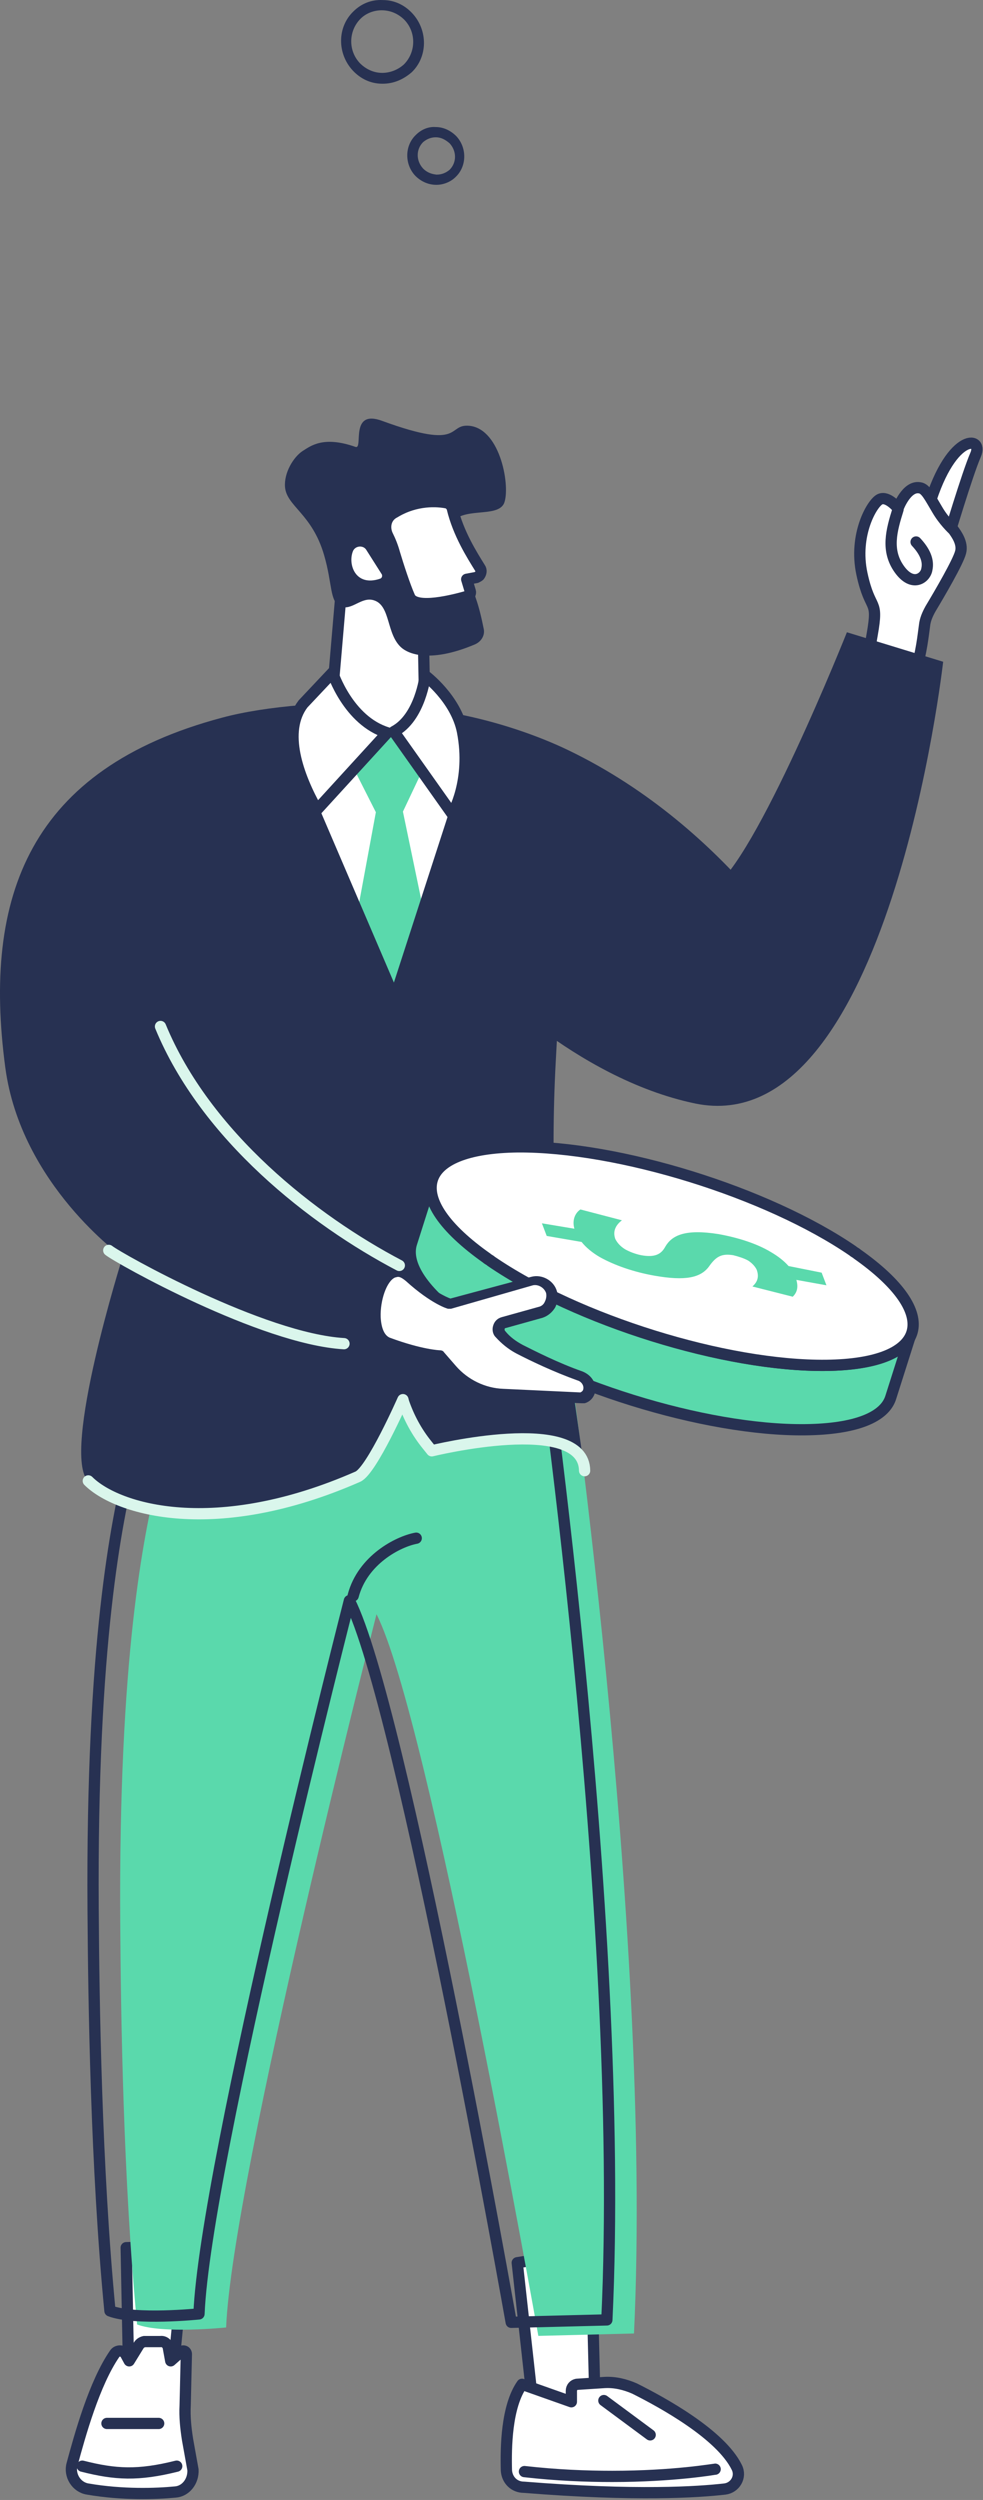 <svg width="131" height="333" viewBox="0 0 131 333" fill="none" xmlns="http://www.w3.org/2000/svg">
<rect x="0" y="0" width="131" height="333" fill="#808080" stroke="none"/>
<path d="M24.675 299.154L23.072 315.909H17.139L16.818 299.394L24.675 299.154Z" fill="white"/>
<path d="M24.675 299.154L23.072 315.909H17.139L16.818 299.394L24.675 299.154Z" stroke="#273152" stroke-width="1.5" stroke-miterlimit="10" stroke-linecap="round" stroke-linejoin="round"/>
<path d="M23.312 331.943C20.827 332.184 16.337 332.344 11.687 331.542C10.164 331.302 9.202 329.699 9.603 328.255C10.645 324.407 12.569 317.433 15.295 313.504C15.616 313.023 16.417 313.023 16.738 313.584L17.219 314.466L18.502 312.382C18.662 312.141 18.903 311.981 19.223 311.901H21.388C21.869 311.821 22.35 312.221 22.43 312.702L22.751 314.466L24.114 313.264C24.434 313.023 24.835 313.183 24.835 313.584L24.675 320.399C24.595 321.922 24.755 323.445 24.995 324.968L25.717 328.977C25.797 330.5 24.755 331.863 23.312 331.943Z" fill="white"/>
<path d="M23.312 331.943C20.827 332.184 16.337 332.344 11.687 331.542C10.164 331.302 9.202 329.699 9.603 328.255C10.645 324.407 12.569 317.433 15.295 313.504C15.616 313.023 16.417 313.023 16.738 313.584L17.219 314.466L18.502 312.382C18.662 312.141 18.903 311.981 19.223 311.901H21.388C21.869 311.821 22.35 312.221 22.43 312.702L22.751 314.466L24.114 313.264C24.434 313.023 24.835 313.183 24.835 313.584L24.675 320.399C24.595 321.922 24.755 323.445 24.995 324.968L25.717 328.977C25.797 330.5 24.755 331.863 23.312 331.943Z" stroke="#273152" stroke-width="1.5" stroke-miterlimit="10" stroke-linecap="round" stroke-linejoin="round"/>
<path d="M10.965 328.496C15.374 329.618 18.421 329.779 23.552 328.496" stroke="#273152" stroke-width="1.5" stroke-miterlimit="10" stroke-linecap="round" stroke-linejoin="round"/>
<path d="M14.252 322.804H21.147" stroke="#273152" stroke-width="1.5" stroke-miterlimit="10" stroke-linecap="round" stroke-linejoin="round"/>
<path d="M68.93 301.399L71.094 320.96L79.352 322.724L78.791 299.795L68.93 301.399Z" fill="white"/>
<path d="M68.93 301.399L71.094 320.96L79.352 322.724L78.791 299.795L68.93 301.399Z" stroke="#273152" stroke-width="1.5" stroke-miterlimit="10" stroke-linecap="round" stroke-linejoin="round"/>
<path d="M67.486 329.057C67.406 326.011 67.486 320.559 69.57 317.593L76.144 319.918V318.475C76.144 317.994 76.465 317.673 76.866 317.593L80.554 317.352C81.917 317.272 83.279 317.593 84.562 318.154C88.25 319.998 96.026 324.247 98.191 328.656C98.832 329.939 97.951 331.382 96.588 331.542C93.06 331.943 84.883 332.505 69.811 331.302C68.528 331.302 67.566 330.34 67.486 329.057Z" fill="white"/>
<path d="M67.486 329.057C67.406 326.011 67.486 320.559 69.57 317.593L76.144 319.918V318.475C76.144 317.994 76.465 317.673 76.866 317.593L80.554 317.352C81.917 317.272 83.279 317.593 84.562 318.154C88.25 319.998 96.026 324.247 98.191 328.656C98.832 329.939 97.951 331.382 96.588 331.542C93.06 331.943 84.883 332.505 69.811 331.302C68.528 331.302 67.566 330.34 67.486 329.057Z" stroke="#273152" stroke-width="1.5" stroke-miterlimit="10" stroke-linecap="round" stroke-linejoin="round"/>
<path d="M95.305 328.897C95.224 328.897 89.773 329.859 81.595 329.859C78.068 329.859 74.14 329.699 69.891 329.218" stroke="#273152" stroke-width="1.5" stroke-miterlimit="10" stroke-linecap="round" stroke-linejoin="round"/>
<path d="M80.473 319.757L86.646 324.327" stroke="#273152" stroke-width="1.5" stroke-miterlimit="10" stroke-linecap="round" stroke-linejoin="round"/>
<path d="M77.106 191.566L69.57 186.755L56.022 194.051C56.022 194.051 62.114 197.979 69.169 199.903C81.034 203.19 77.106 191.566 77.106 191.566Z" fill="#273152"/>
<path d="M75.109 175.415C75.109 175.415 87.055 256.788 84.489 310.822L71.742 311.143C71.742 311.143 57.151 228.648 50.176 215.019C50.176 215.019 30.936 290.218 30.134 310.02C30.134 310.02 21.636 310.902 18.269 309.62C16.425 290.539 16.104 268.573 16.024 256.146C15.783 220.631 19.151 204.517 20.994 196.901C22.678 189.846 24.522 184.154 25.885 180.305L30.374 167.558L75.109 175.415Z" fill="#5AD9AC"/>
<path d="M71.494 173.608C71.494 173.608 83.439 254.98 80.874 309.015L68.127 309.335C68.127 309.335 53.536 226.84 46.561 213.212C46.561 213.212 27.32 288.411 26.519 308.213C26.519 308.213 18.021 309.095 14.653 307.812C12.81 288.732 12.489 266.765 12.409 254.339C12.168 218.824 15.535 202.709 17.379 195.093C19.063 188.038 20.907 182.346 22.27 178.498L26.759 165.751L71.494 173.608Z" stroke="#273152" stroke-width="1.5" stroke-miterlimit="10" stroke-linecap="round" stroke-linejoin="round"/>
<path d="M56.344 80.851L56.584 93.358C56.745 94.881 57.867 96.163 59.39 96.564L60.032 96.965C61.074 97.206 61.635 97.446 62.276 99.771L39.508 97.126C39.188 96.484 39.268 95.682 40.31 95.602L41.432 95.362C42.956 95.041 44.078 93.838 44.318 92.315L45.681 76.362L56.344 80.851Z" fill="white"/>
<path d="M56.344 80.851L56.584 93.358C56.745 94.881 57.867 96.163 59.39 96.564L60.032 96.965C61.074 97.206 61.635 97.446 62.276 99.771L39.508 97.126C39.188 96.484 39.268 95.682 40.31 95.602L41.432 95.362C42.956 95.041 44.078 93.838 44.318 92.315L45.681 76.362L56.344 80.851Z" stroke="#273152" stroke-width="1.5" stroke-miterlimit="10" stroke-linecap="round" stroke-linejoin="round"/>
<path d="M62.596 56.72C59.47 56.399 61.955 60.087 50.972 56.078C46.482 54.395 48.487 59.927 47.364 59.526C43.035 58.003 41.352 59.446 40.309 60.087C39.107 60.889 37.824 62.973 37.984 64.897C38.225 67.463 41.592 68.425 43.195 73.956C44.318 77.805 43.917 80.129 45.36 80.771C46.883 81.412 48.166 79.408 49.849 79.969C52.094 80.691 51.453 84.539 53.537 86.303C54.9 87.425 58.027 88.066 63.318 85.822C64.2 85.421 64.681 84.539 64.44 83.657C64.2 82.454 63.879 81.011 63.398 79.648C61.314 73.075 59.069 71.551 60.031 69.868C61.474 67.382 66.204 69.066 67.166 67.062C68.048 64.977 66.765 57.201 62.596 56.72Z" fill="#273152"/>
<path d="M51.613 71.231C52.014 72.032 52.334 72.834 52.575 73.716C53.056 75.319 53.938 78.045 54.579 79.488C55.301 81.332 60.672 79.889 62.356 79.408C62.596 79.328 62.757 79.007 62.676 78.767L62.195 77.163L63.478 76.923C63.638 76.843 63.799 76.762 63.879 76.682C64.12 76.362 64.2 75.961 63.959 75.64C62.917 73.956 61.073 71.07 60.271 67.703C60.191 67.382 59.87 67.062 59.55 66.982C58.347 66.741 55.461 66.501 52.575 68.264C51.453 68.826 51.132 70.108 51.613 71.231Z" fill="white"/>
<path d="M51.613 71.231C52.014 72.032 52.334 72.834 52.575 73.716C53.056 75.319 53.938 78.045 54.579 79.488C55.301 81.332 60.672 79.889 62.356 79.408C62.596 79.328 62.757 79.007 62.676 78.767L62.195 77.163L63.478 76.923C63.638 76.843 63.799 76.762 63.879 76.682C64.12 76.362 64.2 75.961 63.959 75.64C62.917 73.956 61.073 71.07 60.271 67.703C60.191 67.382 59.87 67.062 59.55 66.982C58.347 66.741 55.461 66.501 52.575 68.264C51.453 68.826 51.132 70.108 51.613 71.231Z" stroke="#273152" stroke-width="1.5" stroke-miterlimit="10" stroke-linecap="round" stroke-linejoin="round"/>
<path d="M50.651 77.083C47.364 78.205 46.322 75.159 47.044 73.395C47.364 72.674 48.407 72.594 48.807 73.235L50.892 76.522C50.972 76.762 50.892 77.003 50.651 77.083Z" fill="white"/>
<path d="M123.525 68.344C126.492 57.522 131.142 58.003 130.019 60.568C128.897 63.133 126.251 72.032 126.251 72.032L123.525 68.344Z" fill="white"/>
<path d="M123.525 68.344C126.492 57.522 131.142 58.003 130.019 60.568C128.897 63.133 126.251 72.032 126.251 72.032L123.525 68.344Z" stroke="#273152" stroke-width="1.5" stroke-miterlimit="10" stroke-linecap="round" stroke-linejoin="round"/>
<path d="M127.053 70.589C127.454 71.15 128.336 72.353 128.015 73.555C127.694 74.838 125.209 79.087 124.006 81.091C123.605 81.813 123.285 82.535 123.205 83.336C122.884 85.501 122.243 94.079 117.112 93.678C114.947 93.518 115.348 89.509 116.23 84.539C117.112 79.568 115.989 81.653 114.867 76.442C113.745 71.231 116.23 66.982 117.272 66.501C118.314 66.02 119.677 67.703 119.677 67.703C119.677 67.703 120.8 64.657 122.563 64.977C123.365 65.058 123.926 66.26 124.888 67.864C125.77 69.387 126.892 70.429 127.053 70.589Z" fill="white"/>
<path d="M127.053 70.589C127.454 71.15 128.336 72.353 128.015 73.555C127.694 74.838 125.209 79.087 124.006 81.091C123.605 81.813 123.285 82.535 123.205 83.336C122.884 85.501 122.243 94.079 117.112 93.678C114.947 93.518 115.348 89.509 116.23 84.539C117.112 79.568 115.989 81.653 114.867 76.442C113.745 71.231 116.23 66.982 117.272 66.501C118.314 66.02 119.677 67.703 119.677 67.703C119.677 67.703 120.8 64.657 122.563 64.977C123.365 65.058 123.926 66.26 124.888 67.864C125.77 69.387 126.892 70.429 127.053 70.589Z" stroke="#273152" stroke-width="1.5" stroke-miterlimit="10" stroke-linecap="round" stroke-linejoin="round"/>
<path d="M119.677 67.864C118.795 70.669 118.073 73.315 119.837 75.8C121.601 78.286 123.364 77.003 123.525 75.8C123.765 74.678 123.284 73.475 122.082 72.193" stroke="#273152" stroke-width="1.5" stroke-miterlimit="10" stroke-linecap="round" stroke-linejoin="round"/>
<path d="M28.363 98.248C28.363 98.248 43.996 91.353 67.967 98.569C91.858 105.784 67.486 145.548 67.486 145.548H31.811L28.363 98.248Z" fill="white"/>
<path d="M53.697 108.109L59.068 133.924L45.359 133.763L50.089 108.189L46.883 101.856L50.57 97.606L53.296 97.526L56.583 102.016L53.697 108.109Z" fill="#5AD9AC"/>
<path d="M75.744 99.931C71.575 97.927 66.364 96.163 61.072 95.121C60.912 95.121 60.912 95.282 60.992 95.683C61.634 98.889 61.553 102.096 60.672 105.223L59.87 108.109L52.494 130.877L42.633 107.868L41.832 106.105C40.148 102.417 39.667 98.328 40.148 94.32C40.148 94.079 40.148 93.919 40.148 93.919C36.22 94.239 32.532 94.801 29.566 95.602C3.991 102.417 -2.342 119.333 0.704 142.181C2.789 157.814 16.338 167.435 16.338 167.435C16.338 167.435 8.08 193.65 11.768 197.338C15.616 201.186 28.684 205.114 47.684 196.777C49.528 195.975 53.697 186.515 53.697 186.515L53.777 186.836C54.498 188.92 55.541 190.844 56.904 192.528L57.545 193.329C57.545 193.329 77.828 188.359 77.908 195.975L75.904 181.865C73.98 168.477 73.338 154.928 74.06 141.459L74.461 134.004L108.613 130.476C108.613 130.396 97.55 110.434 75.744 99.931Z" fill="#273152"/>
<path d="M125.69 88.147L112.863 84.218C112.863 84.218 100.677 114.843 94.905 118.371C89.133 121.818 63.478 129.675 63.478 129.675C63.478 129.675 76.466 143.624 92.66 146.991C118.475 152.282 125.69 88.147 125.69 88.147Z" fill="#273152"/>
<path d="M42.232 107.868C39.667 103.299 37.582 97.446 40.388 93.758L44.317 89.59C44.317 89.59 46.401 96.003 51.612 97.606L42.232 107.868Z" fill="white"/>
<path d="M42.232 107.868C39.667 103.299 37.582 97.446 40.388 93.758L44.317 89.59C44.317 89.59 46.401 96.003 51.612 97.606L42.232 107.868Z" stroke="#273152" stroke-width="1.5" stroke-miterlimit="10" stroke-linecap="round" stroke-linejoin="round"/>
<path d="M52.494 97.446C56.022 95.602 56.663 89.99 56.663 89.99C56.663 89.99 60.752 93.037 61.633 97.446C62.916 104.02 60.271 108.429 60.271 108.429L52.494 97.446Z" fill="white"/>
<path d="M52.494 97.446C56.022 95.602 56.663 89.99 56.663 89.99C56.663 89.99 60.752 93.037 61.633 97.446C62.916 104.02 60.271 108.429 60.271 108.429L52.494 97.446Z" stroke="#273152" stroke-width="1.5" stroke-miterlimit="10" stroke-linecap="round" stroke-linejoin="round"/>
<path d="M121.441 177.536L118.715 186.114C117.913 188.76 114.065 190.363 107.331 190.443C93.942 190.604 74.141 184.431 62.676 176.574C62.516 176.414 62.275 176.333 62.115 176.173C56.343 172.084 54.018 168.397 54.819 165.671L57.545 157.093C56.663 159.818 59.069 163.506 64.841 167.595C65.001 167.755 65.242 167.835 65.402 167.996C76.866 175.852 96.668 182.025 110.057 181.865C116.791 181.785 120.639 180.101 121.441 177.536Z" fill="#5AD9AC"/>
<path d="M121.441 177.536L118.715 186.114C117.913 188.76 114.065 190.363 107.331 190.443C93.942 190.604 74.141 184.431 62.676 176.574C62.516 176.414 62.275 176.333 62.115 176.173C56.343 172.084 54.018 168.397 54.819 165.671L57.545 157.093C56.663 159.818 59.069 163.506 64.841 167.595C65.001 167.755 65.242 167.835 65.402 167.996C76.866 175.852 96.668 182.025 110.057 181.865C116.791 181.785 120.639 180.101 121.441 177.536Z" stroke="#273152" stroke-width="1.5" stroke-miterlimit="10" stroke-linecap="round" stroke-linejoin="round"/>
<path d="M113.664 166.633C113.824 166.793 114.064 166.873 114.225 167.034C125.609 175.051 123.765 181.705 110.136 181.865C96.748 182.025 76.946 175.852 65.481 167.996C65.321 167.835 65.081 167.755 64.92 167.595C53.536 159.578 55.38 152.924 69.009 152.763C82.397 152.683 102.199 158.776 113.664 166.633Z" fill="white"/>
<path d="M113.664 166.633C113.824 166.793 114.064 166.873 114.225 167.034C125.609 175.051 123.765 181.705 110.136 181.865C96.748 182.025 76.946 175.852 65.481 167.996C65.321 167.835 65.081 167.755 64.92 167.595C53.536 159.578 55.38 152.924 69.009 152.763C82.397 152.683 102.199 158.776 113.664 166.633Z" stroke="#273152" stroke-width="1.5" stroke-miterlimit="10" stroke-linecap="round" stroke-linejoin="round"/>
<path d="M109.496 169.519L110.137 171.203L106.129 170.481C106.449 171.603 106.129 172.245 105.648 172.726L100.276 171.363C100.597 171.042 101.318 170.401 100.837 169.118C100.597 168.637 100.196 168.236 99.715 167.916C99.154 167.595 98.352 167.354 97.711 167.194C96.188 166.954 95.466 167.354 94.584 168.557C93.462 170.241 91.297 170.641 87.209 169.92C84.483 169.439 81.917 168.557 79.913 167.435C78.951 166.873 78.069 166.152 77.508 165.43L72.858 164.629L72.217 162.945L76.546 163.667C76.225 162.544 76.626 161.582 77.348 161.101L82.879 162.544C82.158 163.105 81.597 163.907 81.998 165.029C82.238 165.51 82.639 165.991 83.28 166.392C83.841 166.713 84.643 167.034 85.445 167.194C87.209 167.515 88.09 167.114 88.652 166.072C89.534 164.548 91.297 163.667 95.787 164.388C98.432 164.869 100.918 165.671 102.762 166.793C103.724 167.354 104.525 167.996 105.086 168.637L109.496 169.519Z" fill="#5AD9AC"/>
<path d="M58.587 180.582C58.587 180.582 56.182 180.502 51.692 178.819C48.245 177.536 50.65 166.553 54.578 170.08C57.865 173.046 59.95 173.608 59.95 173.608L70.933 170.641C72.055 170.321 73.258 170.962 73.579 172.084C73.899 173.207 73.258 174.409 72.055 174.73L67.165 176.093C66.524 176.253 66.203 177.135 66.684 177.616C67.405 178.418 68.287 179.139 69.249 179.62C71.013 180.582 74.059 182.025 77.266 183.228C78.79 183.789 79.03 185.713 77.507 186.194L67.085 185.713C64.439 185.553 61.954 184.431 60.27 182.426L58.587 180.582Z" fill="white"/>
<path d="M77.507 186.916C77.427 186.916 77.427 186.916 77.507 186.916L67.085 186.435C64.279 186.274 61.634 184.992 59.79 182.907L58.347 181.304C57.545 181.224 55.22 180.903 51.532 179.54C50.25 179.059 49.528 177.616 49.448 175.612C49.368 173.046 50.33 169.92 52.174 169.038C52.735 168.797 53.857 168.477 55.14 169.679C57.706 172.004 59.549 172.806 60.03 172.966L70.773 170.08C72.216 169.679 73.82 170.561 74.221 172.004C74.461 172.726 74.301 173.527 73.98 174.169C73.579 174.81 73.018 175.291 72.296 175.532L67.406 176.895C67.246 176.895 67.246 177.055 67.246 177.055C67.246 177.135 67.246 177.215 67.326 177.295C67.967 178.097 68.769 178.658 69.651 179.139C71.254 179.941 74.381 181.544 77.588 182.667C78.63 183.068 79.351 183.95 79.351 184.992C79.351 185.874 78.79 186.675 77.908 186.916C77.668 186.916 77.588 186.916 77.507 186.916ZM53.056 170.08C52.895 170.08 52.735 170.16 52.655 170.16C51.532 170.641 50.651 173.207 50.731 175.452C50.811 176.895 51.212 177.857 51.933 178.177C56.262 179.781 58.587 179.861 58.667 179.861C58.828 179.861 59.068 179.941 59.149 180.101L60.752 181.945C62.355 183.789 64.68 184.912 67.085 184.992L77.347 185.473C77.668 185.312 77.748 185.152 77.748 184.831C77.748 184.511 77.507 184.03 76.946 183.869C73.82 182.747 70.773 181.304 68.769 180.262C67.727 179.701 66.845 178.979 66.043 178.097C65.642 177.696 65.562 177.055 65.722 176.574C65.883 176.013 66.284 175.612 66.845 175.452L71.735 174.089C72.136 174.008 72.457 173.768 72.617 173.367C72.778 173.046 72.858 172.646 72.778 172.245C72.537 171.523 71.735 171.042 71.014 171.203L60.111 174.329C60.03 174.329 59.87 174.329 59.71 174.329C59.63 174.329 57.465 173.688 54.098 170.641C53.617 170.24 53.296 170.08 53.056 170.08Z" fill="#273152"/>
<path d="M14.494 166.553C15.777 167.595 34.938 178.338 45.841 178.979" stroke="#DAF6EC" stroke-width="1.5" stroke-miterlimit="10" stroke-linecap="round" stroke-linejoin="round"/>
<path d="M21.389 136.729C27.401 151.32 41.752 162.544 53.216 168.557" stroke="#DAF6EC" stroke-width="1.5" stroke-miterlimit="10" stroke-linecap="round" stroke-linejoin="round"/>
<path d="M11.768 197.258C15.616 201.106 28.683 205.034 47.684 196.697C49.528 195.895 53.697 186.435 53.697 186.435L53.777 186.755C54.498 188.84 55.54 190.764 56.903 192.448L57.545 193.249C57.545 193.249 77.828 188.279 77.908 195.895" stroke="#DAF6EC" stroke-width="1.5" stroke-miterlimit="10" stroke-linecap="round" stroke-linejoin="round"/>
<path d="M47.065 212.569C48.33 207.78 53.029 205.34 55.469 204.888" stroke="#273152" stroke-width="1.5" stroke-miterlimit="10" stroke-linecap="round" stroke-linejoin="round"/>
<path d="M51.017 11.151H50.937C49.414 11.151 48.051 10.51 47.008 9.387C44.924 7.143 44.924 3.615 47.089 1.531C48.131 0.489 49.494 -0.073 51.017 0.008C52.54 0.008 53.903 0.649 54.945 1.771C57.03 4.016 57.03 7.544 54.865 9.628C53.743 10.59 52.46 11.151 51.017 11.151ZM50.857 1.37C49.815 1.37 48.772 1.771 48.051 2.493C46.447 4.096 46.367 6.742 47.971 8.425C48.772 9.227 49.815 9.708 50.937 9.708C51.979 9.708 53.021 9.307 53.823 8.586C55.426 6.982 55.507 4.337 53.903 2.653C53.101 1.851 52.059 1.37 50.857 1.37C50.857 1.37 50.937 1.37 50.857 1.37Z" fill="#273152"/>
<path d="M58.152 24.62C57.029 24.62 56.067 24.139 55.346 23.417C53.903 21.894 53.903 19.409 55.426 17.966C56.148 17.244 57.11 16.843 58.072 16.923C59.114 16.923 60.076 17.404 60.797 18.126C62.24 19.649 62.24 22.134 60.717 23.578C60.076 24.219 59.114 24.62 58.152 24.62ZM58.072 18.286C57.43 18.286 56.869 18.527 56.388 18.928C55.426 19.89 55.426 21.413 56.388 22.455C56.869 22.936 57.43 23.177 58.152 23.257C58.152 23.257 58.152 23.257 58.232 23.257C58.873 23.257 59.435 23.016 59.916 22.616C60.878 21.654 60.878 20.13 59.916 19.088C59.354 18.607 58.793 18.286 58.072 18.286Z" fill="#273152"/>
</svg>
